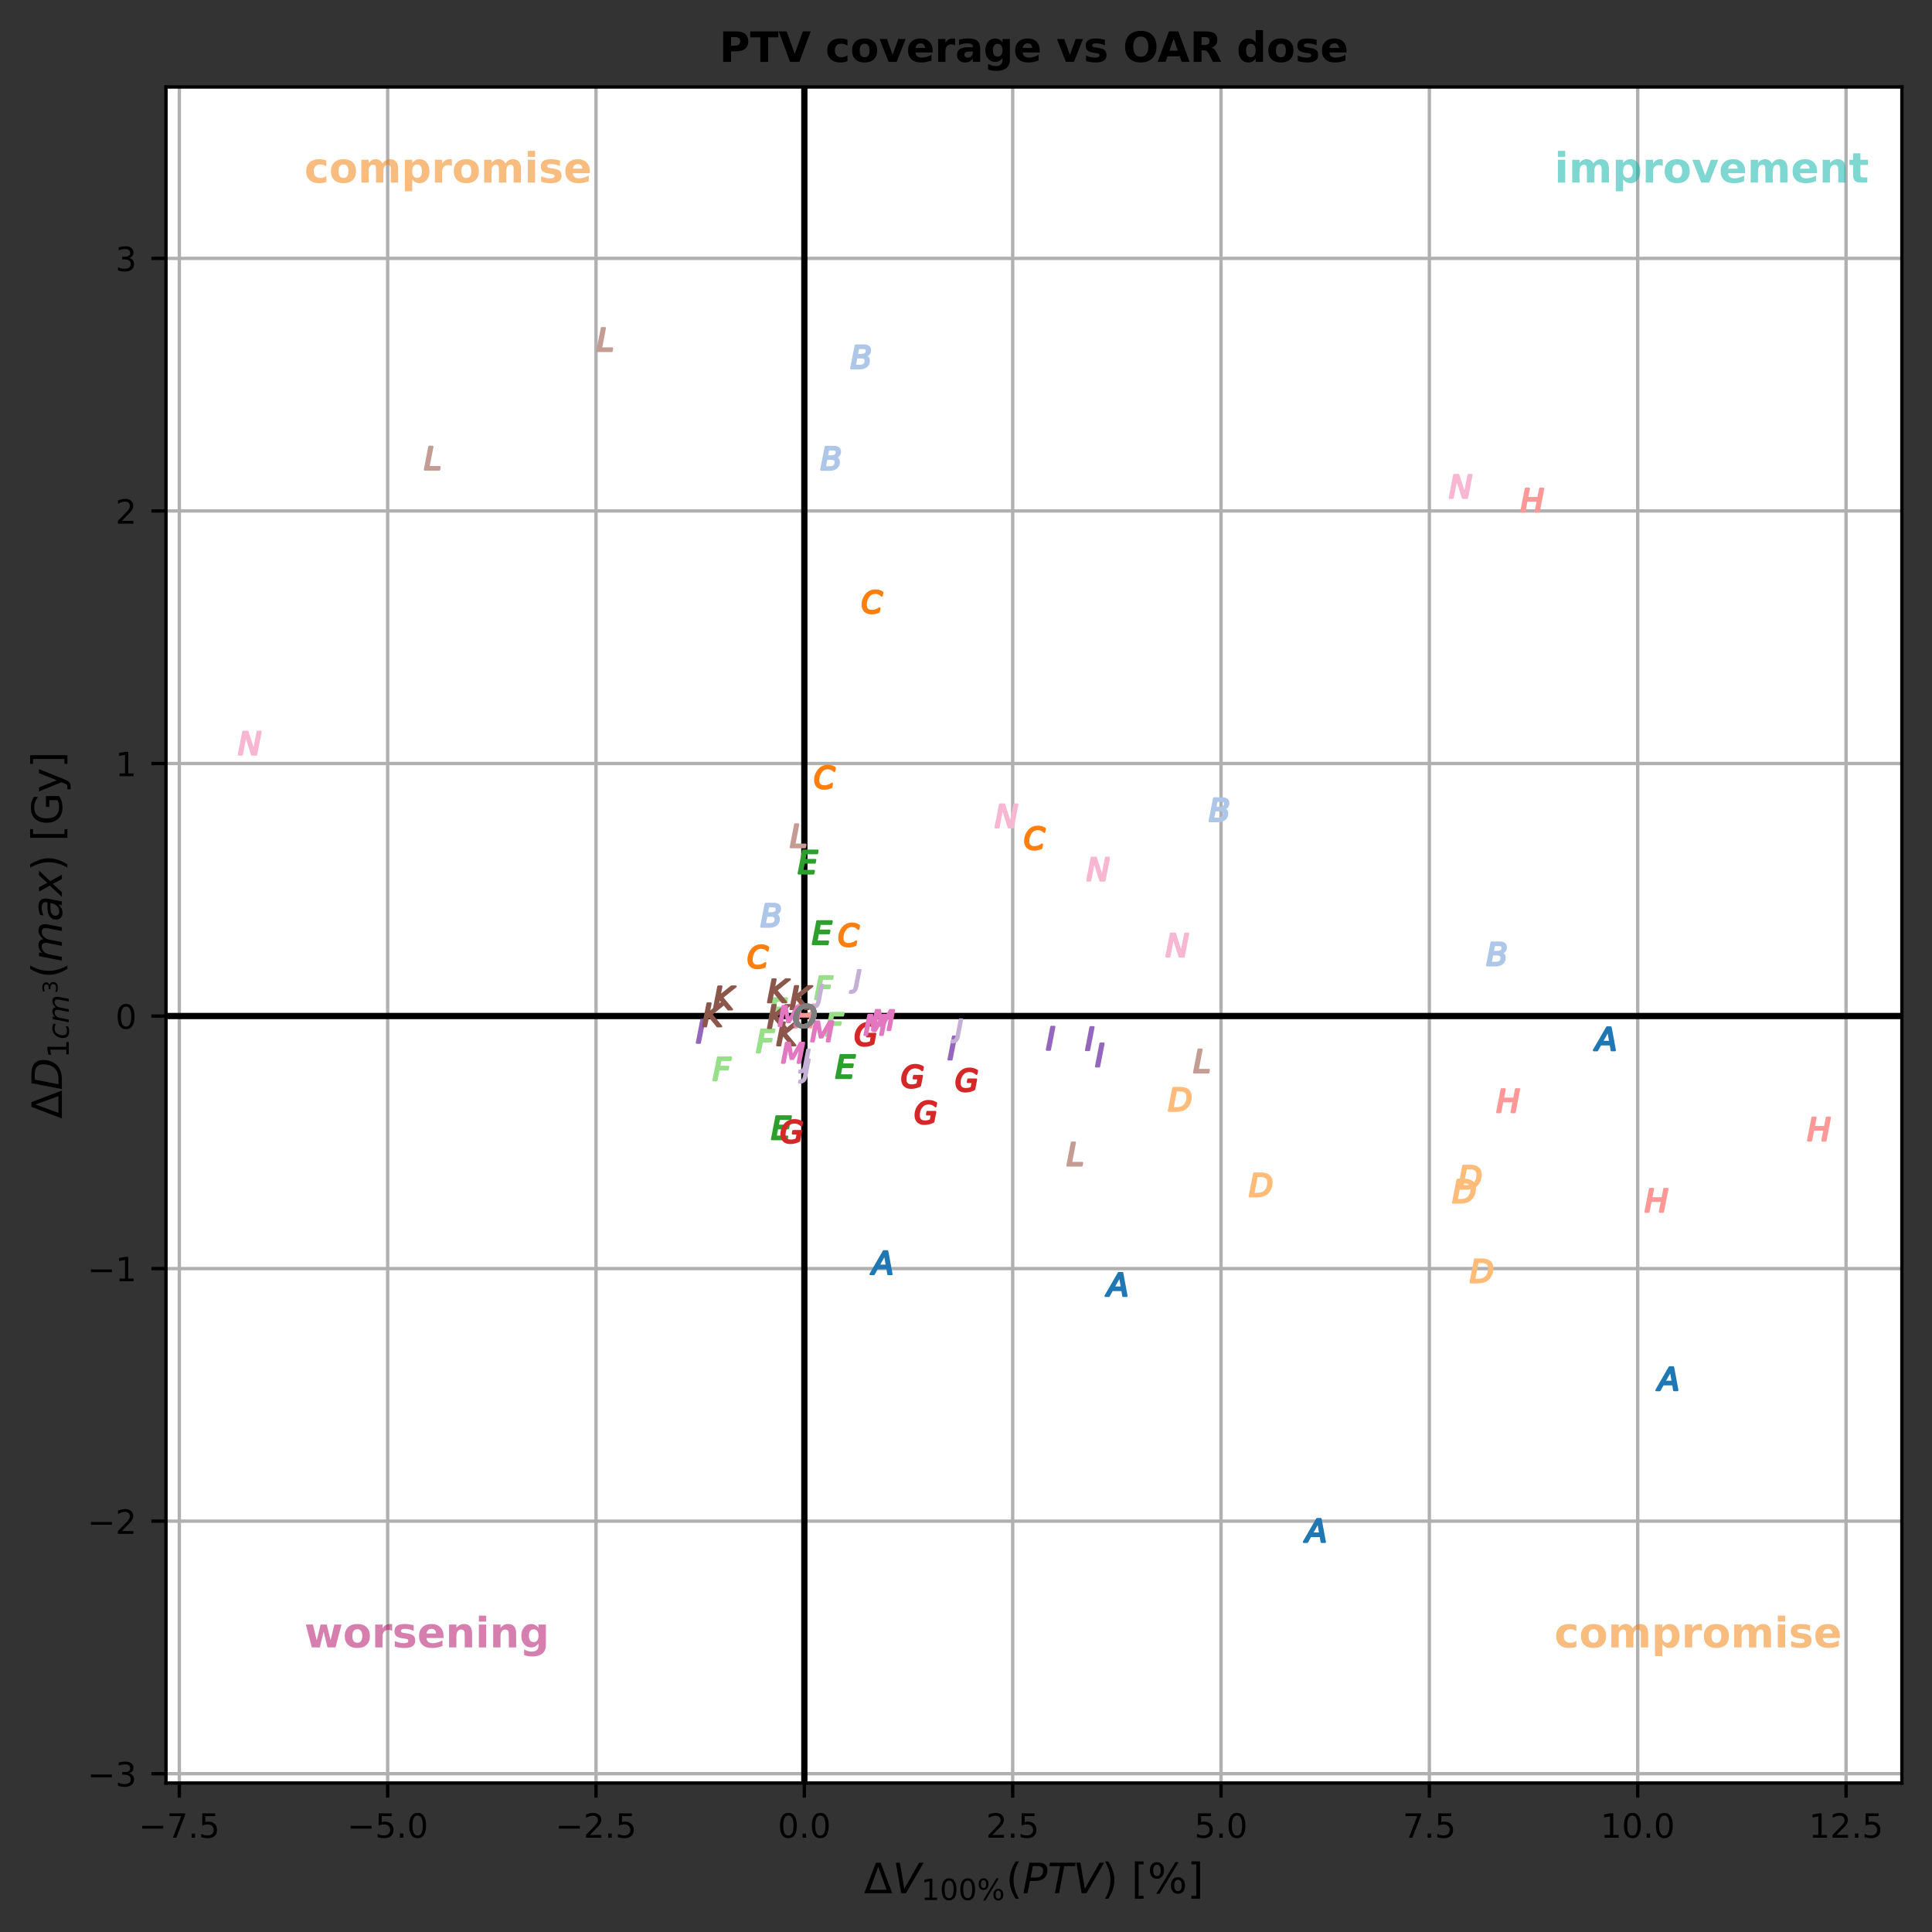 <?xml version="1.0" encoding="utf-8" standalone="no"?>
<!DOCTYPE svg PUBLIC "-//W3C//DTD SVG 1.1//EN"
  "http://www.w3.org/Graphics/SVG/1.1/DTD/svg11.dtd">
<!-- Created with matplotlib (https://matplotlib.org/) -->
<svg height="462pt" version="1.1" viewBox="0 0 462 462" width="462pt" xmlns="http://www.w3.org/2000/svg" xmlns:xlink="http://www.w3.org/1999/xlink">
 <rect x="0" y="0" width="462" height="462" fill="#333333" stroke="none"/>
 <defs>
  <style type="text/css">*{stroke-linecap:butt;stroke-linejoin:round;}</style>
 </defs>
 <g id="figure_1">
  <g id="patch_1">
   <path d="M 0 462 
L 462 462 
L 462 -0 
L 0 -0 
z
" style="fill:none;"/>
  </g>
  <g id="axes_1">
   <g id="patch_2">
    <path d="M 39.694 426.379 
L 454.8 426.379 
L 454.8 20.798 
L 39.694 20.798 
z
" style="fill:#ffffff;"/>
   </g>
   <g id="matplotlib.axis_1">
    <g id="xtick_1">
     <g id="line2d_1">
      <path clip-path="url(#p277df0cae7)" d="M 42.882 426.379 
L 42.882 20.798 
" style="fill:none;stroke:#b0b0b0;stroke-linecap:square;stroke-width:0.8;"/>
     </g>
     <g id="line2d_2">
      <defs>
       <path d="M 0 0 
L 0 3.5 
" id="m32f839c20d" style="stroke:#000000;stroke-width:0.8;"/>
      </defs>
      <g>
       <use style="stroke:#000000;stroke-width:0.8;" x="42.882" xlink:href="#m32f839c20d" y="426.379"/>
      </g>
     </g>
     <g id="text_1">
      <!-- −7.5 -->
      <g transform="translate(33.169 439.458)scale(0.08 -0.08)">
       <defs>
        <path d="M 10.594 35.5 
L 73.188 35.5 
L 73.188 27.203 
L 10.594 27.203 
z
" id="DejaVuSans-8722"/>
        <path d="M 8.203 72.906 
L 55.078 72.906 
L 55.078 68.703 
L 28.609 0 
L 18.312 0 
L 43.219 64.594 
L 8.203 64.594 
z
" id="DejaVuSans-55"/>
        <path d="M 10.688 12.406 
L 21 12.406 
L 21 0 
L 10.688 0 
z
" id="DejaVuSans-46"/>
        <path d="M 10.797 72.906 
L 49.516 72.906 
L 49.516 64.594 
L 19.828 64.594 
L 19.828 46.734 
Q 21.969 47.469 24.109 47.828 
Q 26.266 48.188 28.422 48.188 
Q 40.625 48.188 47.75 41.5 
Q 54.891 34.812 54.891 23.391 
Q 54.891 11.625 47.562 5.094 
Q 40.234 -1.422 26.906 -1.422 
Q 22.312 -1.422 17.547 -0.641 
Q 12.797 0.141 7.719 1.703 
L 7.719 11.625 
Q 12.109 9.234 16.797 8.062 
Q 21.484 6.891 26.703 6.891 
Q 35.156 6.891 40.078 11.328 
Q 45.016 15.766 45.016 23.391 
Q 45.016 31 40.078 35.438 
Q 35.156 39.891 26.703 39.891 
Q 22.75 39.891 18.812 39.016 
Q 14.891 38.141 10.797 36.281 
z
" id="DejaVuSans-53"/>
       </defs>
       <use xlink:href="#DejaVuSans-8722"/>
       <use x="83.789" xlink:href="#DejaVuSans-55"/>
       <use x="147.412" xlink:href="#DejaVuSans-46"/>
       <use x="179.199" xlink:href="#DejaVuSans-53"/>
      </g>
     </g>
    </g>
    <g id="xtick_2">
     <g id="line2d_3">
      <path clip-path="url(#p277df0cae7)" d="M 92.703 426.379 
L 92.703 20.798 
" style="fill:none;stroke:#b0b0b0;stroke-linecap:square;stroke-width:0.8;"/>
     </g>
     <g id="line2d_4">
      <g>
       <use style="stroke:#000000;stroke-width:0.8;" x="92.703" xlink:href="#m32f839c20d" y="426.379"/>
      </g>
     </g>
     <g id="text_2">
      <!-- −5.0 -->
      <g transform="translate(82.99 439.458)scale(0.08 -0.08)">
       <defs>
        <path d="M 31.781 66.406 
Q 24.172 66.406 20.328 58.906 
Q 16.5 51.422 16.5 36.375 
Q 16.5 21.391 20.328 13.891 
Q 24.172 6.391 31.781 6.391 
Q 39.453 6.391 43.281 13.891 
Q 47.125 21.391 47.125 36.375 
Q 47.125 51.422 43.281 58.906 
Q 39.453 66.406 31.781 66.406 
z
M 31.781 74.219 
Q 44.047 74.219 50.516 64.516 
Q 56.984 54.828 56.984 36.375 
Q 56.984 17.969 50.516 8.266 
Q 44.047 -1.422 31.781 -1.422 
Q 19.531 -1.422 13.062 8.266 
Q 6.594 17.969 6.594 36.375 
Q 6.594 54.828 13.062 64.516 
Q 19.531 74.219 31.781 74.219 
z
" id="DejaVuSans-48"/>
       </defs>
       <use xlink:href="#DejaVuSans-8722"/>
       <use x="83.789" xlink:href="#DejaVuSans-53"/>
       <use x="147.412" xlink:href="#DejaVuSans-46"/>
       <use x="179.199" xlink:href="#DejaVuSans-48"/>
      </g>
     </g>
    </g>
    <g id="xtick_3">
     <g id="line2d_5">
      <path clip-path="url(#p277df0cae7)" d="M 142.524 426.379 
L 142.524 20.798 
" style="fill:none;stroke:#b0b0b0;stroke-linecap:square;stroke-width:0.8;"/>
     </g>
     <g id="line2d_6">
      <g>
       <use style="stroke:#000000;stroke-width:0.8;" x="142.524" xlink:href="#m32f839c20d" y="426.379"/>
      </g>
     </g>
     <g id="text_3">
      <!-- −2.5 -->
      <g transform="translate(132.81 439.458)scale(0.08 -0.08)">
       <defs>
        <path d="M 19.188 8.297 
L 53.609 8.297 
L 53.609 0 
L 7.328 0 
L 7.328 8.297 
Q 12.938 14.109 22.625 23.891 
Q 32.328 33.688 34.812 36.531 
Q 39.547 41.844 41.422 45.531 
Q 43.312 49.219 43.312 52.781 
Q 43.312 58.594 39.234 62.25 
Q 35.156 65.922 28.609 65.922 
Q 23.969 65.922 18.812 64.312 
Q 13.672 62.703 7.812 59.422 
L 7.812 69.391 
Q 13.766 71.781 18.938 73 
Q 24.125 74.219 28.422 74.219 
Q 39.75 74.219 46.484 68.547 
Q 53.219 62.891 53.219 53.422 
Q 53.219 48.922 51.531 44.891 
Q 49.859 40.875 45.406 35.406 
Q 44.188 33.984 37.641 27.219 
Q 31.109 20.453 19.188 8.297 
z
" id="DejaVuSans-50"/>
       </defs>
       <use xlink:href="#DejaVuSans-8722"/>
       <use x="83.789" xlink:href="#DejaVuSans-50"/>
       <use x="147.412" xlink:href="#DejaVuSans-46"/>
       <use x="179.199" xlink:href="#DejaVuSans-53"/>
      </g>
     </g>
    </g>
    <g id="xtick_4">
     <g id="line2d_7">
      <path clip-path="url(#p277df0cae7)" d="M 192.344 426.379 
L 192.344 20.798 
" style="fill:none;stroke:#b0b0b0;stroke-linecap:square;stroke-width:0.8;"/>
     </g>
     <g id="line2d_8">
      <g>
       <use style="stroke:#000000;stroke-width:0.8;" x="192.344" xlink:href="#m32f839c20d" y="426.379"/>
      </g>
     </g>
     <g id="text_4">
      <!-- 0.0 -->
      <g transform="translate(185.983 439.458)scale(0.08 -0.08)">
       <use xlink:href="#DejaVuSans-48"/>
       <use x="63.623" xlink:href="#DejaVuSans-46"/>
       <use x="95.41" xlink:href="#DejaVuSans-48"/>
      </g>
     </g>
    </g>
    <g id="xtick_5">
     <g id="line2d_9">
      <path clip-path="url(#p277df0cae7)" d="M 242.165 426.379 
L 242.165 20.798 
" style="fill:none;stroke:#b0b0b0;stroke-linecap:square;stroke-width:0.8;"/>
     </g>
     <g id="line2d_10">
      <g>
       <use style="stroke:#000000;stroke-width:0.8;" x="242.165" xlink:href="#m32f839c20d" y="426.379"/>
      </g>
     </g>
     <g id="text_5">
      <!-- 2.5 -->
      <g transform="translate(235.804 439.458)scale(0.08 -0.08)">
       <use xlink:href="#DejaVuSans-50"/>
       <use x="63.623" xlink:href="#DejaVuSans-46"/>
       <use x="95.41" xlink:href="#DejaVuSans-53"/>
      </g>
     </g>
    </g>
    <g id="xtick_6">
     <g id="line2d_11">
      <path clip-path="url(#p277df0cae7)" d="M 291.986 426.379 
L 291.986 20.798 
" style="fill:none;stroke:#b0b0b0;stroke-linecap:square;stroke-width:0.8;"/>
     </g>
     <g id="line2d_12">
      <g>
       <use style="stroke:#000000;stroke-width:0.8;" x="291.986" xlink:href="#m32f839c20d" y="426.379"/>
      </g>
     </g>
     <g id="text_6">
      <!-- 5.0 -->
      <g transform="translate(285.624 439.458)scale(0.08 -0.08)">
       <use xlink:href="#DejaVuSans-53"/>
       <use x="63.623" xlink:href="#DejaVuSans-46"/>
       <use x="95.41" xlink:href="#DejaVuSans-48"/>
      </g>
     </g>
    </g>
    <g id="xtick_7">
     <g id="line2d_13">
      <path clip-path="url(#p277df0cae7)" d="M 341.806 426.379 
L 341.806 20.798 
" style="fill:none;stroke:#b0b0b0;stroke-linecap:square;stroke-width:0.8;"/>
     </g>
     <g id="line2d_14">
      <g>
       <use style="stroke:#000000;stroke-width:0.8;" x="341.806" xlink:href="#m32f839c20d" y="426.379"/>
      </g>
     </g>
     <g id="text_7">
      <!-- 7.5 -->
      <g transform="translate(335.445 439.458)scale(0.08 -0.08)">
       <use xlink:href="#DejaVuSans-55"/>
       <use x="63.623" xlink:href="#DejaVuSans-46"/>
       <use x="95.41" xlink:href="#DejaVuSans-53"/>
      </g>
     </g>
    </g>
    <g id="xtick_8">
     <g id="line2d_15">
      <path clip-path="url(#p277df0cae7)" d="M 391.627 426.379 
L 391.627 20.798 
" style="fill:none;stroke:#b0b0b0;stroke-linecap:square;stroke-width:0.8;"/>
     </g>
     <g id="line2d_16">
      <g>
       <use style="stroke:#000000;stroke-width:0.8;" x="391.627" xlink:href="#m32f839c20d" y="426.379"/>
      </g>
     </g>
     <g id="text_8">
      <!-- 10.0 -->
      <g transform="translate(382.721 439.458)scale(0.08 -0.08)">
       <defs>
        <path d="M 12.406 8.297 
L 28.516 8.297 
L 28.516 63.922 
L 10.984 60.406 
L 10.984 69.391 
L 28.422 72.906 
L 38.281 72.906 
L 38.281 8.297 
L 54.391 8.297 
L 54.391 0 
L 12.406 0 
z
" id="DejaVuSans-49"/>
       </defs>
       <use xlink:href="#DejaVuSans-49"/>
       <use x="63.623" xlink:href="#DejaVuSans-48"/>
       <use x="127.246" xlink:href="#DejaVuSans-46"/>
       <use x="159.033" xlink:href="#DejaVuSans-48"/>
      </g>
     </g>
    </g>
    <g id="xtick_9">
     <g id="line2d_17">
      <path clip-path="url(#p277df0cae7)" d="M 441.448 426.379 
L 441.448 20.798 
" style="fill:none;stroke:#b0b0b0;stroke-linecap:square;stroke-width:0.8;"/>
     </g>
     <g id="line2d_18">
      <g>
       <use style="stroke:#000000;stroke-width:0.8;" x="441.448" xlink:href="#m32f839c20d" y="426.379"/>
      </g>
     </g>
     <g id="text_9">
      <!-- 12.5 -->
      <g transform="translate(432.541 439.458)scale(0.08 -0.08)">
       <use xlink:href="#DejaVuSans-49"/>
       <use x="63.623" xlink:href="#DejaVuSans-50"/>
       <use x="127.246" xlink:href="#DejaVuSans-46"/>
       <use x="159.033" xlink:href="#DejaVuSans-53"/>
      </g>
     </g>
    </g>
    <g id="text_10">
     <!-- $\Delta V_{100\%}(PTV)$ [%] -->
     <g transform="translate(206.597 452.72)scale(0.1 -0.1)">
      <defs>
       <path d="M 34.188 63.188 
L 14.156 8.203 
L 54.25 8.203 
z
M 0.781 0 
L 28.609 72.906 
L 39.797 72.906 
L 67.578 0 
z
" id="DejaVuSans-916"/>
       <path d="M 20.609 0 
L 7.812 72.906 
L 17.484 72.906 
L 28.078 10.203 
L 63.484 72.906 
L 74.219 72.906 
L 32.078 0 
z
" id="DejaVuSans-Oblique-86"/>
       <path d="M 72.703 32.078 
Q 68.453 32.078 66.031 28.469 
Q 63.625 24.859 63.625 18.406 
Q 63.625 12.062 66.031 8.422 
Q 68.453 4.781 72.703 4.781 
Q 76.859 4.781 79.266 8.422 
Q 81.688 12.062 81.688 18.406 
Q 81.688 24.812 79.266 28.438 
Q 76.859 32.078 72.703 32.078 
z
M 72.703 38.281 
Q 80.422 38.281 84.953 32.906 
Q 89.5 27.547 89.5 18.406 
Q 89.5 9.281 84.938 3.922 
Q 80.375 -1.422 72.703 -1.422 
Q 64.891 -1.422 60.344 3.922 
Q 55.812 9.281 55.812 18.406 
Q 55.812 27.594 60.375 32.938 
Q 64.938 38.281 72.703 38.281 
z
M 22.312 68.016 
Q 18.109 68.016 15.688 64.375 
Q 13.281 60.75 13.281 54.391 
Q 13.281 47.953 15.672 44.328 
Q 18.062 40.719 22.312 40.719 
Q 26.562 40.719 28.969 44.328 
Q 31.391 47.953 31.391 54.391 
Q 31.391 60.688 28.953 64.344 
Q 26.516 68.016 22.312 68.016 
z
M 66.406 74.219 
L 74.219 74.219 
L 28.609 -1.422 
L 20.797 -1.422 
z
M 22.312 74.219 
Q 30.031 74.219 34.609 68.875 
Q 39.203 63.531 39.203 54.391 
Q 39.203 45.172 34.641 39.844 
Q 30.078 34.516 22.312 34.516 
Q 14.547 34.516 10.031 39.859 
Q 5.516 45.219 5.516 54.391 
Q 5.516 63.484 10.047 68.844 
Q 14.594 74.219 22.312 74.219 
z
" id="DejaVuSans-37"/>
       <path d="M 31 75.875 
Q 24.469 64.656 21.281 53.656 
Q 18.109 42.672 18.109 31.391 
Q 18.109 20.125 21.312 9.062 
Q 24.516 -2 31 -13.188 
L 23.188 -13.188 
Q 15.875 -1.703 12.234 9.375 
Q 8.594 20.453 8.594 31.391 
Q 8.594 42.281 12.203 53.312 
Q 15.828 64.359 23.188 75.875 
z
" id="DejaVuSans-40"/>
       <path d="M 16.891 72.906 
L 39.703 72.906 
Q 49.656 72.906 54.875 68.266 
Q 60.109 63.625 60.109 54.688 
Q 60.109 42.672 52.391 35.984 
Q 44.672 29.297 30.719 29.297 
L 18.312 29.297 
L 12.594 0 
L 2.688 0 
z
M 25.203 64.797 
L 19.922 37.406 
L 32.328 37.406 
Q 40.719 37.406 45.203 41.703 
Q 49.703 46 49.703 54 
Q 49.703 59.125 46.656 61.953 
Q 43.609 64.797 38.094 64.797 
z
" id="DejaVuSans-Oblique-80"/>
       <path d="M 5.906 72.906 
L 67.578 72.906 
L 66.016 64.594 
L 39.984 64.594 
L 27.484 0 
L 17.578 0 
L 30.078 64.594 
L 4.297 64.594 
z
" id="DejaVuSans-Oblique-84"/>
       <path d="M 8.016 75.875 
L 15.828 75.875 
Q 23.141 64.359 26.781 53.312 
Q 30.422 42.281 30.422 31.391 
Q 30.422 20.453 26.781 9.375 
Q 23.141 -1.703 15.828 -13.188 
L 8.016 -13.188 
Q 14.5 -2 17.703 9.062 
Q 20.906 20.125 20.906 31.391 
Q 20.906 42.672 17.703 53.656 
Q 14.5 64.656 8.016 75.875 
z
" id="DejaVuSans-41"/>
       <path id="DejaVuSans-32"/>
       <path d="M 8.594 75.984 
L 29.297 75.984 
L 29.297 69 
L 17.578 69 
L 17.578 -6.203 
L 29.297 -6.203 
L 29.297 -13.188 
L 8.594 -13.188 
z
" id="DejaVuSans-91"/>
       <path d="M 30.422 75.984 
L 30.422 -13.188 
L 9.719 -13.188 
L 9.719 -6.203 
L 21.391 -6.203 
L 21.391 69 
L 9.719 69 
L 9.719 75.984 
z
" id="DejaVuSans-93"/>
      </defs>
      <use transform="translate(0 0.016)" xlink:href="#DejaVuSans-916"/>
      <use transform="translate(68.408 0.016)" xlink:href="#DejaVuSans-Oblique-86"/>
      <use transform="translate(136.816 -16.391)scale(0.7)" xlink:href="#DejaVuSans-49"/>
      <use transform="translate(181.353 -16.391)scale(0.7)" xlink:href="#DejaVuSans-48"/>
      <use transform="translate(225.889 -16.391)scale(0.7)" xlink:href="#DejaVuSans-48"/>
      <use transform="translate(270.425 -16.391)scale(0.7)" xlink:href="#DejaVuSans-37"/>
      <use transform="translate(339.673 0.016)" xlink:href="#DejaVuSans-40"/>
      <use transform="translate(378.687 0.016)" xlink:href="#DejaVuSans-Oblique-80"/>
      <use transform="translate(438.989 0.016)" xlink:href="#DejaVuSans-Oblique-84"/>
      <use transform="translate(500.073 0.016)" xlink:href="#DejaVuSans-Oblique-86"/>
      <use transform="translate(568.481 0.016)" xlink:href="#DejaVuSans-41"/>
      <use transform="translate(607.495 0.016)" xlink:href="#DejaVuSans-32"/>
      <use transform="translate(639.282 0.016)" xlink:href="#DejaVuSans-91"/>
      <use transform="translate(678.296 0.016)" xlink:href="#DejaVuSans-37"/>
      <use transform="translate(773.315 0.016)" xlink:href="#DejaVuSans-93"/>
     </g>
    </g>
   </g>
   <g id="matplotlib.axis_2">
    <g id="ytick_1">
     <g id="line2d_19">
      <path clip-path="url(#p277df0cae7)" d="M 39.694 424.144 
L 454.8 424.144 
" style="fill:none;stroke:#b0b0b0;stroke-linecap:square;stroke-width:0.8;"/>
     </g>
     <g id="line2d_20">
      <defs>
       <path d="M 0 0 
L -3.5 0 
" id="m1854f9fdbb" style="stroke:#000000;stroke-width:0.8;"/>
      </defs>
      <g>
       <use style="stroke:#000000;stroke-width:0.8;" x="39.694" xlink:href="#m1854f9fdbb" y="424.144"/>
      </g>
     </g>
     <g id="text_11">
      <!-- −3 -->
      <g transform="translate(20.9 427.184)scale(0.08 -0.08)">
       <defs>
        <path d="M 40.578 39.312 
Q 47.656 37.797 51.625 33 
Q 55.609 28.219 55.609 21.188 
Q 55.609 10.406 48.188 4.484 
Q 40.766 -1.422 27.094 -1.422 
Q 22.516 -1.422 17.656 -0.516 
Q 12.797 0.391 7.625 2.203 
L 7.625 11.719 
Q 11.719 9.328 16.594 8.109 
Q 21.484 6.891 26.812 6.891 
Q 36.078 6.891 40.938 10.547 
Q 45.797 14.203 45.797 21.188 
Q 45.797 27.641 41.281 31.266 
Q 36.766 34.906 28.719 34.906 
L 20.219 34.906 
L 20.219 43.016 
L 29.109 43.016 
Q 36.375 43.016 40.234 45.922 
Q 44.094 48.828 44.094 54.297 
Q 44.094 59.906 40.109 62.906 
Q 36.141 65.922 28.719 65.922 
Q 24.656 65.922 20.016 65.031 
Q 15.375 64.156 9.812 62.312 
L 9.812 71.094 
Q 15.438 72.656 20.344 73.438 
Q 25.25 74.219 29.594 74.219 
Q 40.828 74.219 47.359 69.109 
Q 53.906 64.016 53.906 55.328 
Q 53.906 49.266 50.438 45.094 
Q 46.969 40.922 40.578 39.312 
z
" id="DejaVuSans-51"/>
       </defs>
       <use xlink:href="#DejaVuSans-8722"/>
       <use x="83.789" xlink:href="#DejaVuSans-51"/>
      </g>
     </g>
    </g>
    <g id="ytick_2">
     <g id="line2d_21">
      <path clip-path="url(#p277df0cae7)" d="M 39.694 363.751 
L 454.8 363.751 
" style="fill:none;stroke:#b0b0b0;stroke-linecap:square;stroke-width:0.8;"/>
     </g>
     <g id="line2d_22">
      <g>
       <use style="stroke:#000000;stroke-width:0.8;" x="39.694" xlink:href="#m1854f9fdbb" y="363.751"/>
      </g>
     </g>
     <g id="text_12">
      <!-- −2 -->
      <g transform="translate(20.9 366.79)scale(0.08 -0.08)">
       <use xlink:href="#DejaVuSans-8722"/>
       <use x="83.789" xlink:href="#DejaVuSans-50"/>
      </g>
     </g>
    </g>
    <g id="ytick_3">
     <g id="line2d_23">
      <path clip-path="url(#p277df0cae7)" d="M 39.694 303.358 
L 454.8 303.358 
" style="fill:none;stroke:#b0b0b0;stroke-linecap:square;stroke-width:0.8;"/>
     </g>
     <g id="line2d_24">
      <g>
       <use style="stroke:#000000;stroke-width:0.8;" x="39.694" xlink:href="#m1854f9fdbb" y="303.358"/>
      </g>
     </g>
     <g id="text_13">
      <!-- −1 -->
      <g transform="translate(20.9 306.397)scale(0.08 -0.08)">
       <use xlink:href="#DejaVuSans-8722"/>
       <use x="83.789" xlink:href="#DejaVuSans-49"/>
      </g>
     </g>
    </g>
    <g id="ytick_4">
     <g id="line2d_25">
      <path clip-path="url(#p277df0cae7)" d="M 39.694 242.965 
L 454.8 242.965 
" style="fill:none;stroke:#b0b0b0;stroke-linecap:square;stroke-width:0.8;"/>
     </g>
     <g id="line2d_26">
      <g>
       <use style="stroke:#000000;stroke-width:0.8;" x="39.694" xlink:href="#m1854f9fdbb" y="242.965"/>
      </g>
     </g>
     <g id="text_14">
      <!-- 0 -->
      <g transform="translate(27.604 246.004)scale(0.08 -0.08)">
       <use xlink:href="#DejaVuSans-48"/>
      </g>
     </g>
    </g>
    <g id="ytick_5">
     <g id="line2d_27">
      <path clip-path="url(#p277df0cae7)" d="M 39.694 182.572 
L 454.8 182.572 
" style="fill:none;stroke:#b0b0b0;stroke-linecap:square;stroke-width:0.8;"/>
     </g>
     <g id="line2d_28">
      <g>
       <use style="stroke:#000000;stroke-width:0.8;" x="39.694" xlink:href="#m1854f9fdbb" y="182.572"/>
      </g>
     </g>
     <g id="text_15">
      <!-- 1 -->
      <g transform="translate(27.604 185.611)scale(0.08 -0.08)">
       <use xlink:href="#DejaVuSans-49"/>
      </g>
     </g>
    </g>
    <g id="ytick_6">
     <g id="line2d_29">
      <path clip-path="url(#p277df0cae7)" d="M 39.694 122.179 
L 454.8 122.179 
" style="fill:none;stroke:#b0b0b0;stroke-linecap:square;stroke-width:0.8;"/>
     </g>
     <g id="line2d_30">
      <g>
       <use style="stroke:#000000;stroke-width:0.8;" x="39.694" xlink:href="#m1854f9fdbb" y="122.179"/>
      </g>
     </g>
     <g id="text_16">
      <!-- 2 -->
      <g transform="translate(27.604 125.218)scale(0.08 -0.08)">
       <use xlink:href="#DejaVuSans-50"/>
      </g>
     </g>
    </g>
    <g id="ytick_7">
     <g id="line2d_31">
      <path clip-path="url(#p277df0cae7)" d="M 39.694 61.786 
L 454.8 61.786 
" style="fill:none;stroke:#b0b0b0;stroke-linecap:square;stroke-width:0.8;"/>
     </g>
     <g id="line2d_32">
      <g>
       <use style="stroke:#000000;stroke-width:0.8;" x="39.694" xlink:href="#m1854f9fdbb" y="61.786"/>
      </g>
     </g>
     <g id="text_17">
      <!-- 3 -->
      <g transform="translate(27.604 64.825)scale(0.08 -0.08)">
       <use xlink:href="#DejaVuSans-51"/>
      </g>
     </g>
    </g>
    <g id="text_18">
     <!-- $\Delta D_{1cm^3}(max)$ [Gy] -->
     <g transform="translate(14.8 267.539)rotate(-90)scale(0.1 -0.1)">
      <defs>
       <path d="M 16.891 72.906 
L 38.094 72.906 
Q 54.984 72.906 63.594 65.75 
Q 72.219 58.594 72.219 44.484 
Q 72.219 35.156 68.938 26.531 
Q 65.672 17.922 59.906 12.016 
Q 54.109 5.953 45.172 2.969 
Q 36.234 0 24.031 0 
L 2.688 0 
z
M 25.203 64.797 
L 14.203 8.109 
L 27.094 8.109 
Q 43.656 8.109 52.734 17.625 
Q 61.812 27.156 61.812 44.484 
Q 61.812 54.984 55.953 59.891 
Q 50.094 64.797 37.594 64.797 
z
" id="DejaVuSans-Oblique-68"/>
       <path d="M 53.609 52.594 
L 51.812 43.703 
Q 48.578 46.047 44.938 47.219 
Q 41.312 48.391 37.406 48.391 
Q 33.109 48.391 29.219 46.875 
Q 25.344 45.359 22.703 42.578 
Q 18.5 38.328 16.203 32.609 
Q 13.922 26.906 13.922 20.797 
Q 13.922 13.422 17.609 9.812 
Q 21.297 6.203 28.812 6.203 
Q 32.516 6.203 36.688 7.328 
Q 40.875 8.453 45.406 10.688 
L 43.703 1.812 
Q 39.797 0.203 35.672 -0.609 
Q 31.547 -1.422 27.203 -1.422 
Q 16.312 -1.422 10.453 4.016 
Q 4.594 9.469 4.594 19.578 
Q 4.594 28.078 7.641 35.234 
Q 10.688 42.391 16.703 48.094 
Q 20.797 52 26.312 54 
Q 31.844 56 38.375 56 
Q 42.188 56 45.938 55.141 
Q 49.703 54.297 53.609 52.594 
z
" id="DejaVuSans-Oblique-99"/>
       <path d="M 89.797 33.016 
L 83.406 0 
L 74.422 0 
L 80.719 32.719 
Q 81.109 34.812 81.297 36.328 
Q 81.5 37.844 81.5 38.922 
Q 81.5 43.312 79.047 45.75 
Q 76.609 48.188 72.219 48.188 
Q 65.672 48.188 60.547 43.281 
Q 55.422 38.375 53.906 30.516 
L 47.906 0 
L 38.922 0 
L 45.312 32.719 
Q 45.703 34.516 45.891 36.047 
Q 46.094 37.594 46.094 38.812 
Q 46.094 43.266 43.656 45.719 
Q 41.219 48.188 36.922 48.188 
Q 30.281 48.188 25.141 43.281 
Q 20.016 38.375 18.5 30.516 
L 12.5 0 
L 3.516 0 
L 14.203 54.688 
L 23.188 54.688 
L 21.484 46.188 
Q 25.141 50.984 30.047 53.484 
Q 34.969 56 40.578 56 
Q 46.531 56 50.359 52.875 
Q 54.203 49.75 54.984 44.188 
Q 59.078 49.953 64.469 52.969 
Q 69.875 56 75.875 56 
Q 82.906 56 86.734 51.953 
Q 90.578 47.906 90.578 40.484 
Q 90.578 38.875 90.375 36.938 
Q 90.188 35.016 89.797 33.016 
z
" id="DejaVuSans-Oblique-109"/>
       <path d="M 53.719 31.203 
L 47.609 0 
L 38.625 0 
L 40.281 8.297 
Q 36.328 3.422 31.266 1 
Q 26.219 -1.422 20.016 -1.422 
Q 13.031 -1.422 8.562 2.844 
Q 4.109 7.125 4.109 13.812 
Q 4.109 23.391 11.75 28.953 
Q 19.391 34.516 32.812 34.516 
L 45.312 34.516 
L 45.797 36.922 
Q 45.906 37.312 45.953 37.766 
Q 46 38.234 46 39.203 
Q 46 43.562 42.453 45.969 
Q 38.922 48.391 32.516 48.391 
Q 28.125 48.391 23.5 47.266 
Q 18.891 46.141 14.016 43.891 
L 15.578 52.203 
Q 20.656 54.109 25.516 55.047 
Q 30.375 56 34.906 56 
Q 44.578 56 49.625 51.797 
Q 54.688 47.609 54.688 39.594 
Q 54.688 37.984 54.438 35.812 
Q 54.203 33.641 53.719 31.203 
z
M 44 27.484 
L 35.016 27.484 
Q 23.969 27.484 18.672 24.531 
Q 13.375 21.578 13.375 15.375 
Q 13.375 11.078 16.078 8.641 
Q 18.797 6.203 23.578 6.203 
Q 30.906 6.203 36.375 11.453 
Q 41.844 16.703 43.609 25.484 
z
" id="DejaVuSans-Oblique-97"/>
       <path d="M 60.016 54.688 
L 34.906 27.875 
L 50.297 0 
L 39.984 0 
L 28.422 21.688 
L 8.297 0 
L -2.594 0 
L 24.312 28.812 
L 10.016 54.688 
L 20.312 54.688 
L 30.812 34.906 
L 49.125 54.688 
z
" id="DejaVuSans-Oblique-120"/>
       <path d="M 59.516 10.406 
L 59.516 29.984 
L 43.406 29.984 
L 43.406 38.094 
L 69.281 38.094 
L 69.281 6.781 
Q 63.578 2.734 56.688 0.656 
Q 49.812 -1.422 42 -1.422 
Q 24.906 -1.422 15.25 8.562 
Q 5.609 18.562 5.609 36.375 
Q 5.609 54.25 15.25 64.234 
Q 24.906 74.219 42 74.219 
Q 49.125 74.219 55.547 72.453 
Q 61.969 70.703 67.391 67.281 
L 67.391 56.781 
Q 61.922 61.422 55.766 63.766 
Q 49.609 66.109 42.828 66.109 
Q 29.438 66.109 22.719 58.641 
Q 16.016 51.172 16.016 36.375 
Q 16.016 21.625 22.719 14.156 
Q 29.438 6.688 42.828 6.688 
Q 48.047 6.688 52.141 7.594 
Q 56.25 8.5 59.516 10.406 
z
" id="DejaVuSans-71"/>
       <path d="M 32.172 -5.078 
Q 28.375 -14.844 24.75 -17.812 
Q 21.141 -20.797 15.094 -20.797 
L 7.906 -20.797 
L 7.906 -13.281 
L 13.188 -13.281 
Q 16.891 -13.281 18.938 -11.516 
Q 21 -9.766 23.484 -3.219 
L 25.094 0.875 
L 2.984 54.688 
L 12.5 54.688 
L 29.594 11.922 
L 46.688 54.688 
L 56.203 54.688 
z
" id="DejaVuSans-121"/>
      </defs>
      <use transform="translate(0 0.016)" xlink:href="#DejaVuSans-916"/>
      <use transform="translate(68.408 0.016)" xlink:href="#DejaVuSans-Oblique-68"/>
      <use transform="translate(145.41 -16.391)scale(0.7)" xlink:href="#DejaVuSans-49"/>
      <use transform="translate(189.946 -16.391)scale(0.7)" xlink:href="#DejaVuSans-Oblique-99"/>
      <use transform="translate(228.433 -16.391)scale(0.7)" xlink:href="#DejaVuSans-Oblique-109"/>
      <use transform="translate(299.876 10.406)scale(0.49)" xlink:href="#DejaVuSans-51"/>
      <use transform="translate(335.7 0.016)" xlink:href="#DejaVuSans-40"/>
      <use transform="translate(374.713 0.016)" xlink:href="#DejaVuSans-Oblique-109"/>
      <use transform="translate(472.126 0.016)" xlink:href="#DejaVuSans-Oblique-97"/>
      <use transform="translate(533.405 0.016)" xlink:href="#DejaVuSans-Oblique-120"/>
      <use transform="translate(592.585 0.016)" xlink:href="#DejaVuSans-41"/>
      <use transform="translate(631.598 0.016)" xlink:href="#DejaVuSans-32"/>
      <use transform="translate(663.385 0.016)" xlink:href="#DejaVuSans-91"/>
      <use transform="translate(702.399 0.016)" xlink:href="#DejaVuSans-71"/>
      <use transform="translate(779.889 0.016)" xlink:href="#DejaVuSans-121"/>
      <use transform="translate(839.069 0.016)" xlink:href="#DejaVuSans-93"/>
     </g>
    </g>
   </g>
   <g id="line2d_33">
    <path clip-path="url(#p277df0cae7)" d="M 192.344 426.379 
L 192.344 20.798 
" style="fill:none;stroke:#000000;stroke-linecap:square;stroke-width:1.5;"/>
   </g>
   <g id="line2d_34">
    <path clip-path="url(#p277df0cae7)" d="M 39.694 242.965 
L 454.8 242.965 
" style="fill:none;stroke:#000000;stroke-linecap:square;stroke-width:1.5;"/>
   </g>
   <g id="patch_3">
    <path d="M 39.694 426.379 
L 39.694 20.798 
" style="fill:none;stroke:#000000;stroke-linecap:square;stroke-linejoin:miter;stroke-width:0.8;"/>
   </g>
   <g id="patch_4">
    <path d="M 454.8 426.379 
L 454.8 20.798 
" style="fill:none;stroke:#000000;stroke-linecap:square;stroke-linejoin:miter;stroke-width:0.8;"/>
   </g>
   <g id="patch_5">
    <path d="M 39.694 426.379 
L 454.8 426.379 
" style="fill:none;stroke:#000000;stroke-linecap:square;stroke-linejoin:miter;stroke-width:0.8;"/>
   </g>
   <g id="patch_6">
    <path d="M 39.694 20.798 
L 454.8 20.798 
" style="fill:none;stroke:#000000;stroke-linecap:square;stroke-linejoin:miter;stroke-width:0.8;"/>
   </g>
   <g id="PathCollection_1">
    <defs>
     <path d="M 0.654 -2.739 
L 1.495 -2.739 
L 2.511 2.739 
L 1.737 2.739 
L 1.509 1.334 
L -0.956 1.334 
L -1.73 2.739 
L -2.511 2.739 
z
M 0.922 -2.008 
L -0.615 0.717 
L 1.396 0.717 
z
" id="m73d41e5338" style="stroke:#1f77b4;stroke-width:0.5;"/>
    </defs>
    <g clip-path="url(#p277df0cae7)">
     <use style="fill:#1f77b4;stroke:#1f77b4;stroke-width:0.5;" x="398.602" xlink:href="#m73d41e5338" y="329.704"/>
    </g>
   </g>
   <g id="PathCollection_2">
    <g clip-path="url(#p277df0cae7)">
     <use style="fill:#1f77b4;stroke:#1f77b4;stroke-width:0.5;" x="383.656" xlink:href="#m73d41e5338" y="248.417"/>
    </g>
   </g>
   <g id="PathCollection_3">
    <g clip-path="url(#p277df0cae7)">
     <use style="fill:#1f77b4;stroke:#1f77b4;stroke-width:0.5;" x="210.678" xlink:href="#m73d41e5338" y="301.945"/>
    </g>
   </g>
   <g id="PathCollection_4">
    <g clip-path="url(#p277df0cae7)">
     <use style="fill:#1f77b4;stroke:#1f77b4;stroke-width:0.5;" x="314.305" xlink:href="#m73d41e5338" y="365.986"/>
    </g>
   </g>
   <g id="PathCollection_5">
    <g clip-path="url(#p277df0cae7)">
     <use style="fill:#1f77b4;stroke:#1f77b4;stroke-width:0.5;" x="266.876" xlink:href="#m73d41e5338" y="307.159"/>
    </g>
   </g>
   <g id="PathCollection_6">
    <defs>
     <path d="M -1.079 -2.739 
L 0.815 -2.739 
Q 1.585 -2.739 1.966 -2.452 
Q 2.348 -2.166 2.348 -1.591 
Q 2.348 -1.062 2.019 -0.678 
Q 1.692 -0.295 1.16 -0.215 
Q 1.614 -0.112 1.842 0.178 
Q 2.07 0.468 2.07 0.952 
Q 2.07 1.777 1.458 2.259 
Q 0.848 2.739 -0.212 2.739 
L -2.146 2.739 
z
M -0.899 0.123 
L -1.288 2.129 
L -0.095 2.129 
Q 0.576 2.129 0.939 1.822 
Q 1.302 1.513 1.302 0.952 
Q 1.302 0.519 1.061 0.322 
Q 0.822 0.123 0.29 0.123 
z
M -0.463 -2.129 
L -0.785 -0.479 
L 0.319 -0.479 
Q 0.91 -0.479 1.242 -0.735 
Q 1.574 -0.992 1.574 -1.447 
Q 1.574 -1.803 1.35 -1.966 
Q 1.126 -2.129 0.635 -2.129 
z
" id="m171f6844d6" style="stroke:#aec7e8;stroke-width:0.5;"/>
    </defs>
    <g clip-path="url(#p277df0cae7)">
     <use style="fill:#aec7e8;stroke:#aec7e8;stroke-width:0.5;" x="205.696" xlink:href="#m171f6844d6" y="85.349"/>
    </g>
   </g>
   <g id="PathCollection_7">
    <g clip-path="url(#p277df0cae7)">
     <use style="fill:#aec7e8;stroke:#aec7e8;stroke-width:0.5;" x="184.174" xlink:href="#m171f6844d6" y="218.864"/>
    </g>
   </g>
   <g id="PathCollection_8">
    <g clip-path="url(#p277df0cae7)">
     <use style="fill:#aec7e8;stroke:#aec7e8;stroke-width:0.5;" x="198.522" xlink:href="#m171f6844d6" y="109.599"/>
    </g>
   </g>
   <g id="PathCollection_9">
    <g clip-path="url(#p277df0cae7)">
     <use style="fill:#aec7e8;stroke:#aec7e8;stroke-width:0.5;" x="291.388" xlink:href="#m171f6844d6" y="193.637"/>
    </g>
   </g>
   <g id="PathCollection_10">
    <g clip-path="url(#p277df0cae7)">
     <use style="fill:#aec7e8;stroke:#aec7e8;stroke-width:0.5;" x="357.749" xlink:href="#m171f6844d6" y="228.119"/>
    </g>
   </g>
   <g id="PathCollection_11">
    <defs>
     <path d="M 2.516 -2.236 
L 2.371 -1.484 
Q 2.031 -1.827 1.651 -1.993 
Q 1.271 -2.159 0.829 -2.159 
Q 0.225 -2.159 -0.234 -1.869 
Q -0.691 -1.579 -1.023 -0.985 
Q -1.236 -0.604 -1.348 -0.177 
Q -1.459 0.249 -1.459 0.681 
Q -1.459 1.401 -1.086 1.78 
Q -0.712 2.158 -0.002 2.158 
Q 0.489 2.158 0.942 2.001 
Q 1.394 1.844 1.822 1.529 
L 1.657 2.374 
Q 1.236 2.554 0.806 2.646 
Q 0.376 2.739 -0.055 2.739 
Q -1.07 2.739 -1.641 2.188 
Q -2.211 1.635 -2.211 0.652 
Q -2.211 0.023 -1.994 -0.584 
Q -1.777 -1.193 -1.37 -1.695 
Q -0.939 -2.229 -0.385 -2.484 
Q 0.168 -2.739 0.903 -2.739 
Q 1.356 -2.739 1.761 -2.613 
Q 2.166 -2.487 2.516 -2.236 
z
" id="mc9e60ca382" style="stroke:#ff7f0e;stroke-width:0.5;"/>
    </defs>
    <g clip-path="url(#p277df0cae7)">
     <use style="fill:#ff7f0e;stroke:#ff7f0e;stroke-width:0.5;" x="208.486" xlink:href="#mc9e60ca382" y="143.928"/>
    </g>
   </g>
   <g id="PathCollection_12">
    <g clip-path="url(#p277df0cae7)">
     <use style="fill:#ff7f0e;stroke:#ff7f0e;stroke-width:0.5;" x="202.906" xlink:href="#mc9e60ca382" y="223.598"/>
    </g>
   </g>
   <g id="PathCollection_13">
    <g clip-path="url(#p277df0cae7)">
     <use style="fill:#ff7f0e;stroke:#ff7f0e;stroke-width:0.5;" x="197.127" xlink:href="#mc9e60ca382" y="185.873"/>
    </g>
   </g>
   <g id="PathCollection_14">
    <g clip-path="url(#p277df0cae7)">
     <use style="fill:#ff7f0e;stroke:#ff7f0e;stroke-width:0.5;" x="247.346" xlink:href="#mc9e60ca382" y="200.423"/>
    </g>
   </g>
   <g id="PathCollection_15">
    <g clip-path="url(#p277df0cae7)">
     <use style="fill:#ff7f0e;stroke:#ff7f0e;stroke-width:0.5;" x="181.184" xlink:href="#mc9e60ca382" y="228.791"/>
    </g>
   </g>
   <g id="PathCollection_16">
    <defs>
     <path d="M -1.444 -2.739 
L 0.149 -2.739 
Q 1.418 -2.739 2.065 -2.201 
Q 2.713 -1.663 2.713 -0.603 
Q 2.713 0.097 2.466 0.745 
Q 2.221 1.392 1.788 1.836 
Q 1.352 2.291 0.681 2.516 
Q 0.009 2.739 -0.907 2.739 
L -2.511 2.739 
z
M -0.819 -2.129 
L -1.646 2.129 
L -0.677 2.129 
Q 0.567 2.129 1.249 1.415 
Q 1.931 0.698 1.931 -0.603 
Q 1.931 -1.392 1.491 -1.761 
Q 1.051 -2.129 0.112 -2.129 
z
" id="m6b3db1b3f1" style="stroke:#ffbb78;stroke-width:0.5;"/>
    </defs>
    <g clip-path="url(#p277df0cae7)">
     <use style="fill:#ffbb78;stroke:#ffbb78;stroke-width:0.5;" x="301.352" xlink:href="#m6b3db1b3f1" y="283.354"/>
    </g>
   </g>
   <g id="PathCollection_17">
    <g clip-path="url(#p277df0cae7)">
     <use style="fill:#ffbb78;stroke:#ffbb78;stroke-width:0.5;" x="354.162" xlink:href="#m6b3db1b3f1" y="303.912"/>
    </g>
   </g>
   <g id="PathCollection_18">
    <g clip-path="url(#p277df0cae7)">
     <use style="fill:#ffbb78;stroke:#ffbb78;stroke-width:0.5;" x="282.021" xlink:href="#m6b3db1b3f1" y="262.895"/>
    </g>
   </g>
   <g id="PathCollection_19">
    <g clip-path="url(#p277df0cae7)">
     <use style="fill:#ffbb78;stroke:#ffbb78;stroke-width:0.5;" x="351.372" xlink:href="#m6b3db1b3f1" y="281.502"/>
    </g>
   </g>
   <g id="PathCollection_20">
    <g clip-path="url(#p277df0cae7)">
     <use style="fill:#ffbb78;stroke:#ffbb78;stroke-width:0.5;" x="349.977" xlink:href="#m6b3db1b3f1" y="284.849"/>
    </g>
   </g>
   <g id="PathCollection_21">
    <defs>
     <path d="M -1.097 -2.739 
L 2.366 -2.739 
L 2.245 -2.114 
L -0.481 -2.114 
L -0.795 -0.493 
L 1.82 -0.493 
L 1.699 0.13 
L -0.917 0.13 
L -1.299 2.115 
L 1.489 2.115 
L 1.368 2.739 
L -2.164 2.739 
z
" id="mdb4d8136fd" style="stroke:#2ca02c;stroke-width:0.5;"/>
    </defs>
    <g clip-path="url(#p277df0cae7)">
     <use style="fill:#2ca02c;stroke:#2ca02c;stroke-width:0.5;" x="202.109" xlink:href="#mdb4d8136fd" y="255.036"/>
    </g>
   </g>
   <g id="PathCollection_22">
    <g clip-path="url(#p277df0cae7)">
     <use style="fill:#2ca02c;stroke:#2ca02c;stroke-width:0.5;" x="196.529" xlink:href="#mdb4d8136fd" y="223.034"/>
    </g>
   </g>
   <g id="PathCollection_23">
    <g clip-path="url(#p277df0cae7)">
     <use style="fill:#2ca02c;stroke:#2ca02c;stroke-width:0.5;" x="186.764" xlink:href="#mdb4d8136fd" y="269.674"/>
    </g>
   </g>
   <g id="PathCollection_24">
    <g clip-path="url(#p277df0cae7)">
     <use style="fill:#2ca02c;stroke:#2ca02c;stroke-width:0.5;" x="193.141" xlink:href="#mdb4d8136fd" y="206.14"/>
    </g>
   </g>
   <g id="PathCollection_25">
    <defs>
     <path d="M -0.936 -2.739 
L 2.205 -2.739 
L 2.084 -2.114 
L -0.319 -2.114 
L -0.634 -0.5 
L 1.538 -0.5 
L 1.416 0.123 
L -0.756 0.123 
L -1.265 2.739 
L -2.003 2.739 
z
" id="mbc03636219" style="stroke:#98df8a;stroke-width:0.5;"/>
    </defs>
    <g clip-path="url(#p277df0cae7)">
     <use style="fill:#98df8a;stroke:#98df8a;stroke-width:0.5;" x="199.518" xlink:href="#mbc03636219" y="244.953"/>
    </g>
   </g>
   <g id="PathCollection_26">
    <g clip-path="url(#p277df0cae7)">
     <use style="fill:#98df8a;stroke:#98df8a;stroke-width:0.5;" x="182.978" xlink:href="#mbc03636219" y="248.92"/>
    </g>
   </g>
   <g id="PathCollection_27">
    <g clip-path="url(#p277df0cae7)">
     <use style="fill:#98df8a;stroke:#98df8a;stroke-width:0.5;" x="172.615" xlink:href="#mbc03636219" y="255.611"/>
    </g>
   </g>
   <g id="PathCollection_28">
    <g clip-path="url(#p277df0cae7)">
     <use style="fill:#98df8a;stroke:#98df8a;stroke-width:0.5;" x="196.928" xlink:href="#mbc03636219" y="236.177"/>
    </g>
   </g>
   <g id="PathCollection_29">
    <g clip-path="url(#p277df0cae7)">
     <use style="fill:#98df8a;stroke:#98df8a;stroke-width:0.5;" x="185.967" xlink:href="#mbc03636219" y="241.456"/>
    </g>
   </g>
   <g id="PathCollection_30">
    <defs>
     <path d="M 1.328 1.847 
L 1.604 0.464 
L 0.429 0.464 
L 0.539 -0.123 
L 2.413 -0.123 
L 1.957 2.201 
Q 1.486 2.459 0.931 2.599 
Q 0.376 2.739 -0.186 2.739 
Q -1.18 2.739 -1.74 2.188 
Q -2.3 1.635 -2.3 0.652 
Q -2.3 -0.165 -1.959 -0.901 
Q -1.617 -1.639 -1.017 -2.131 
Q -0.639 -2.438 -0.19 -2.588 
Q 0.26 -2.739 0.807 -2.739 
Q 1.303 -2.739 1.757 -2.613 
Q 2.211 -2.487 2.625 -2.236 
L 2.481 -1.476 
Q 2.162 -1.809 1.734 -1.984 
Q 1.306 -2.159 0.822 -2.159 
Q 0.26 -2.159 -0.168 -1.944 
Q -0.596 -1.731 -0.932 -1.282 
Q -1.218 -0.9 -1.383 -0.382 
Q -1.547 0.136 -1.547 0.674 
Q -1.547 1.413 -1.169 1.786 
Q -0.79 2.158 -0.041 2.158 
Q 0.334 2.158 0.684 2.079 
Q 1.034 1.999 1.328 1.847 
z
" id="m5fd7eaf06c" style="stroke:#d62728;stroke-width:0.5;"/>
    </defs>
    <g clip-path="url(#p277df0cae7)">
     <use style="fill:#d62728;stroke:#d62728;stroke-width:0.5;" x="206.892" xlink:href="#m5fd7eaf06c" y="247.347"/>
    </g>
   </g>
   <g id="PathCollection_31">
    <g clip-path="url(#p277df0cae7)">
     <use style="fill:#d62728;stroke:#d62728;stroke-width:0.5;" x="189.156" xlink:href="#m5fd7eaf06c" y="270.592"/>
    </g>
   </g>
   <g id="PathCollection_32">
    <g clip-path="url(#p277df0cae7)">
     <use style="fill:#d62728;stroke:#d62728;stroke-width:0.5;" x="231.005" xlink:href="#m5fd7eaf06c" y="258.271"/>
    </g>
   </g>
   <g id="PathCollection_33">
    <g clip-path="url(#p277df0cae7)">
     <use style="fill:#d62728;stroke:#d62728;stroke-width:0.5;" x="221.24" xlink:href="#m5fd7eaf06c" y="266.023"/>
    </g>
   </g>
   <g id="PathCollection_34">
    <g clip-path="url(#p277df0cae7)">
     <use style="fill:#d62728;stroke:#d62728;stroke-width:0.5;" x="218.052" xlink:href="#m5fd7eaf06c" y="257.399"/>
    </g>
   </g>
   <g id="PathCollection_35">
    <defs>
     <path d="M -1.455 -2.739 
L -0.71 -2.739 
L -1.146 -0.493 
L 1.542 -0.493 
L 1.979 -2.739 
L 2.724 -2.739 
L 1.656 2.739 
L 0.912 2.739 
L 1.421 0.13 
L -1.267 0.13 
L -1.778 2.739 
L -2.522 2.739 
z
" id="mbbea18b486" style="stroke:#ff9896;stroke-width:0.5;"/>
    </defs>
    <g clip-path="url(#p277df0cae7)">
     <use style="fill:#ff9896;stroke:#ff9896;stroke-width:0.5;" x="366.318" xlink:href="#mbbea18b486" y="119.58"/>
    </g>
   </g>
   <g id="PathCollection_36">
    <g clip-path="url(#p277df0cae7)">
     <use style="fill:#ff9896;stroke:#ff9896;stroke-width:0.5;" x="360.539" xlink:href="#mbbea18b486" y="263.217"/>
    </g>
   </g>
   <g id="PathCollection_37">
    <g clip-path="url(#p277df0cae7)">
     <use style="fill:#ff9896;stroke:#ff9896;stroke-width:0.5;" x="434.871" xlink:href="#mbbea18b486" y="269.994"/>
    </g>
   </g>
   <g id="PathCollection_38">
    <g clip-path="url(#p277df0cae7)">
     <use style="fill:#ff9896;stroke:#ff9896;stroke-width:0.5;" x="396.011" xlink:href="#mbbea18b486" y="287.034"/>
    </g>
   </g>
   <g id="PathCollection_39">
    <g clip-path="url(#p277df0cae7)">
     <use style="fill:#ff9896;stroke:#ff9896;stroke-width:0.5;" x="192.344" xlink:href="#mbbea18b486" y="242.965"/>
    </g>
   </g>
   <g id="PathCollection_40">
    <defs>
     <path d="M 0.262 -2.739 
L 1.007 -2.739 
L -0.061 2.739 
L -0.805 2.739 
z
" id="mfcf419a624" style="stroke:#9467bd;stroke-width:0.5;"/>
    </defs>
    <g clip-path="url(#p277df0cae7)">
     <use style="fill:#9467bd;stroke:#9467bd;stroke-width:0.5;" x="227.617" xlink:href="#mfcf419a624" y="250.604"/>
    </g>
   </g>
   <g id="PathCollection_41">
    <g clip-path="url(#p277df0cae7)">
     <use style="fill:#9467bd;stroke:#9467bd;stroke-width:0.5;" x="167.434" xlink:href="#mfcf419a624" y="246.625"/>
    </g>
   </g>
   <g id="PathCollection_42">
    <g clip-path="url(#p277df0cae7)">
     <use style="fill:#9467bd;stroke:#9467bd;stroke-width:0.5;" x="260.499" xlink:href="#mfcf419a624" y="248.366"/>
    </g>
   </g>
   <g id="PathCollection_43">
    <g clip-path="url(#p277df0cae7)">
     <use style="fill:#9467bd;stroke:#9467bd;stroke-width:0.5;" x="251.133" xlink:href="#mfcf419a624" y="248.296"/>
    </g>
   </g>
   <g id="PathCollection_44">
    <g clip-path="url(#p277df0cae7)">
     <use style="fill:#9467bd;stroke:#9467bd;stroke-width:0.5;" x="262.89" xlink:href="#mfcf419a624" y="252.287"/>
    </g>
   </g>
   <g id="PathCollection_45">
    <defs>
     <path d="M 0.684 -2.739 
L 1.268 -2.739 
L 0.488 1.259 
Q 0.336 2.04 -0.026 2.389 
Q -0.387 2.739 -1.038 2.739 
L -1.268 2.739 
L -1.173 2.25 
L -0.991 2.25 
Q -0.603 2.25 -0.401 2.028 
Q -0.2 1.807 -0.093 1.259 
z
" id="m559a8f88d7" style="stroke:#c5b0d5;stroke-width:0.5;"/>
    </defs>
    <g clip-path="url(#p277df0cae7)">
     <use style="fill:#c5b0d5;stroke:#c5b0d5;stroke-width:0.5;" x="195.533" xlink:href="#m559a8f88d7" y="238.224"/>
    </g>
   </g>
   <g id="PathCollection_46">
    <g clip-path="url(#p277df0cae7)">
     <use style="fill:#c5b0d5;stroke:#c5b0d5;stroke-width:0.5;" x="192.344" xlink:href="#m559a8f88d7" y="253.733"/>
    </g>
   </g>
   <g id="PathCollection_47">
    <g clip-path="url(#p277df0cae7)">
     <use style="fill:#c5b0d5;stroke:#c5b0d5;stroke-width:0.5;" x="192.344" xlink:href="#m559a8f88d7" y="256.133"/>
    </g>
   </g>
   <g id="PathCollection_48">
    <g clip-path="url(#p277df0cae7)">
     <use style="fill:#c5b0d5;stroke:#c5b0d5;stroke-width:0.5;" x="228.813" xlink:href="#m559a8f88d7" y="246.53"/>
    </g>
   </g>
   <g id="PathCollection_49">
    <g clip-path="url(#p277df0cae7)">
     <use style="fill:#c5b0d5;stroke:#c5b0d5;stroke-width:0.5;" x="204.501" xlink:href="#m559a8f88d7" y="234.692"/>
    </g>
   </g>
   <g id="PathCollection_50">
    <defs>
     <path d="M -1.444 -2.739 
L -0.698 -2.739 
L -1.15 -0.431 
L 1.726 -2.739 
L 2.713 -2.739 
L -0.541 -0.123 
L 1.839 2.739 
L 0.937 2.739 
L -1.249 0.072 
L -1.767 2.739 
L -2.511 2.739 
z
" id="m4eadce5d03" style="stroke:#8c564b;stroke-width:0.5;"/>
    </defs>
    <g clip-path="url(#p277df0cae7)">
     <use style="fill:#8c564b;stroke:#8c564b;stroke-width:0.5;" x="186.167" xlink:href="#m4eadce5d03" y="236.934"/>
    </g>
   </g>
   <g id="PathCollection_51">
    <g clip-path="url(#p277df0cae7)">
     <use style="fill:#8c564b;stroke:#8c564b;stroke-width:0.5;" x="188.359" xlink:href="#m4eadce5d03" y="247.228"/>
    </g>
   </g>
   <g id="PathCollection_52">
    <g clip-path="url(#p277df0cae7)">
     <use style="fill:#8c564b;stroke:#8c564b;stroke-width:0.5;" x="191.547" xlink:href="#m4eadce5d03" y="238.557"/>
    </g>
   </g>
   <g id="PathCollection_53">
    <g clip-path="url(#p277df0cae7)">
     <use style="fill:#8c564b;stroke:#8c564b;stroke-width:0.5;" x="170.622" xlink:href="#m4eadce5d03" y="242.683"/>
    </g>
   </g>
   <g id="PathCollection_54">
    <g clip-path="url(#p277df0cae7)">
     <use style="fill:#8c564b;stroke:#8c564b;stroke-width:0.5;" x="173.213" xlink:href="#m4eadce5d03" y="238.638"/>
    </g>
   </g>
   <g id="PathCollection_55">
    <g clip-path="url(#p277df0cae7)">
     <use style="fill:#8c564b;stroke:#8c564b;stroke-width:0.5;" x="186.167" xlink:href="#m4eadce5d03" y="243.075"/>
    </g>
   </g>
   <g id="PathCollection_56">
    <defs>
     <path d="M -0.605 -2.739 
L 0.139 -2.739 
L -0.8 2.122 
L 1.867 2.122 
L 1.746 2.739 
L -1.665 2.739 
z
" id="md0b233bc6f" style="stroke:#c49c94;stroke-width:0.5;"/>
    </defs>
    <g clip-path="url(#p277df0cae7)">
     <use style="fill:#c49c94;stroke:#c49c94;stroke-width:0.5;" x="103.265" xlink:href="#md0b233bc6f" y="109.562"/>
    </g>
   </g>
   <g id="PathCollection_57">
    <g clip-path="url(#p277df0cae7)">
     <use style="fill:#c49c94;stroke:#c49c94;stroke-width:0.5;" x="190.75" xlink:href="#md0b233bc6f" y="199.861"/>
    </g>
   </g>
   <g id="PathCollection_58">
    <g clip-path="url(#p277df0cae7)">
     <use style="fill:#c49c94;stroke:#c49c94;stroke-width:0.5;" x="144.516" xlink:href="#md0b233bc6f" y="81.191"/>
    </g>
   </g>
   <g id="PathCollection_59">
    <g clip-path="url(#p277df0cae7)">
     <use style="fill:#c49c94;stroke:#c49c94;stroke-width:0.5;" x="256.912" xlink:href="#md0b233bc6f" y="275.968"/>
    </g>
   </g>
   <g id="PathCollection_60">
    <g clip-path="url(#p277df0cae7)">
     <use style="fill:#c49c94;stroke:#c49c94;stroke-width:0.5;" x="287.203" xlink:href="#md0b233bc6f" y="253.728"/>
    </g>
   </g>
   <g id="PathCollection_61">
    <defs>
     <path d="M -1.632 -2.388 
L -0.662 -2.388 
L -0.105 0.83 
L 1.743 -2.388 
L 2.739 -2.388 
L 1.808 2.388 
L 1.18 2.388 
L 1.993 -1.8 
L 0.119 1.47 
L -0.512 1.47 
L -1.12 -1.812 
L -1.932 2.388 
L -2.563 2.388 
z
" id="m00b5fc7831" style="stroke:#e377c2;stroke-width:0.5;"/>
    </defs>
    <g clip-path="url(#p277df0cae7)">
     <use style="fill:#e377c2;stroke:#e377c2;stroke-width:0.5;" x="196.529" xlink:href="#m00b5fc7831" y="246.63"/>
    </g>
   </g>
   <g id="PathCollection_62">
    <g clip-path="url(#p277df0cae7)">
     <use style="fill:#e377c2;stroke:#e377c2;stroke-width:0.5;" x="209.283" xlink:href="#m00b5fc7831" y="245.089"/>
    </g>
   </g>
   <g id="PathCollection_63">
    <g clip-path="url(#p277df0cae7)">
     <use style="fill:#e377c2;stroke:#e377c2;stroke-width:0.5;" x="188.757" xlink:href="#m00b5fc7831" y="242.954"/>
    </g>
   </g>
   <g id="PathCollection_64">
    <g clip-path="url(#p277df0cae7)">
     <use style="fill:#e377c2;stroke:#e377c2;stroke-width:0.5;" x="189.554" xlink:href="#m00b5fc7831" y="251.754"/>
    </g>
   </g>
   <g id="PathCollection_65">
    <g clip-path="url(#p277df0cae7)">
     <use style="fill:#e377c2;stroke:#e377c2;stroke-width:0.5;" x="211.077" xlink:href="#m00b5fc7831" y="243.917"/>
    </g>
   </g>
   <g id="PathCollection_66">
    <defs>
     <path d="M -1.44 -2.739 
L -0.443 -2.739 
L 1.069 1.957 
L 1.986 -2.739 
L 2.709 -2.739 
L 1.641 2.739 
L 0.64 2.739 
L -0.867 -1.986 
L -1.784 2.739 
L -2.507 2.739 
z
" id="m4568c39a69" style="stroke:#f7b6d2;stroke-width:0.5;"/>
    </defs>
    <g clip-path="url(#p277df0cae7)">
     <use style="fill:#f7b6d2;stroke:#f7b6d2;stroke-width:0.5;" x="281.424" xlink:href="#m4568c39a69" y="225.999"/>
    </g>
   </g>
   <g id="PathCollection_67">
    <g clip-path="url(#p277df0cae7)">
     <use style="fill:#f7b6d2;stroke:#f7b6d2;stroke-width:0.5;" x="59.622" xlink:href="#m4568c39a69" y="177.707"/>
    </g>
   </g>
   <g id="PathCollection_68">
    <g clip-path="url(#p277df0cae7)">
     <use style="fill:#f7b6d2;stroke:#f7b6d2;stroke-width:0.5;" x="240.571" xlink:href="#m4568c39a69" y="195.123"/>
    </g>
   </g>
   <g id="PathCollection_69">
    <g clip-path="url(#p277df0cae7)">
     <use style="fill:#f7b6d2;stroke:#f7b6d2;stroke-width:0.5;" x="262.492" xlink:href="#m4568c39a69" y="207.828"/>
    </g>
   </g>
   <g id="PathCollection_70">
    <g clip-path="url(#p277df0cae7)">
     <use style="fill:#f7b6d2;stroke:#f7b6d2;stroke-width:0.5;" x="349.18" xlink:href="#m4568c39a69" y="116.318"/>
    </g>
   </g>
   <g id="PathCollection_71">
    <defs>
     <path d="M 0.598 -2.159 
Q 0.011 -2.159 -0.438 -1.874 
Q -0.888 -1.589 -1.219 -1.006 
Q -1.432 -0.635 -1.544 -0.218 
Q -1.655 0.2 -1.655 0.624 
Q -1.655 1.359 -1.303 1.759 
Q -0.951 2.158 -0.307 2.158 
Q 0.272 2.158 0.726 1.871 
Q 1.181 1.582 1.503 1.013 
Q 1.718 0.631 1.831 0.212 
Q 1.944 -0.208 1.944 -0.624 
Q 1.944 -1.356 1.59 -1.758 
Q 1.237 -2.159 0.598 -2.159 
z
M -0.329 2.739 
Q -1.301 2.739 -1.858 2.163 
Q -2.415 1.586 -2.415 0.584 
Q -2.415 0.012 -2.198 -0.586 
Q -1.979 -1.183 -1.598 -1.65 
Q -1.149 -2.198 -0.598 -2.468 
Q -0.046 -2.739 0.619 -2.739 
Q 1.588 -2.739 2.146 -2.167 
Q 2.705 -1.597 2.705 -0.61 
Q 2.705 -0.002 2.492 0.586 
Q 2.28 1.172 1.884 1.649 
Q 1.432 2.201 0.885 2.47 
Q 0.34 2.739 -0.329 2.739 
z
" id="mbef6022196" style="stroke:#7f7f7f;stroke-width:0.5;"/>
    </defs>
    <g clip-path="url(#p277df0cae7)">
     <use style="fill:#7f7f7f;stroke:#7f7f7f;stroke-width:0.5;" x="192.344" xlink:href="#mbef6022196" y="242.965"/>
    </g>
   </g>
   <g id="PathCollection_72">
    <g clip-path="url(#p277df0cae7)">
     <use style="fill:#7f7f7f;stroke:#7f7f7f;stroke-width:0.5;" x="192.344" xlink:href="#mbef6022196" y="242.965"/>
    </g>
   </g>
   <g id="PathCollection_73">
    <g clip-path="url(#p277df0cae7)">
     <use style="fill:#7f7f7f;stroke:#7f7f7f;stroke-width:0.5;" x="192.344" xlink:href="#mbef6022196" y="242.965"/>
    </g>
   </g>
   <g id="PathCollection_74">
    <g clip-path="url(#p277df0cae7)">
     <use style="fill:#7f7f7f;stroke:#7f7f7f;stroke-width:0.5;" x="192.344" xlink:href="#mbef6022196" y="242.965"/>
    </g>
   </g>
   <g id="PathCollection_75">
    <g clip-path="url(#p277df0cae7)">
     <use style="fill:#7f7f7f;stroke:#7f7f7f;stroke-width:0.5;" x="192.344" xlink:href="#mbef6022196" y="242.965"/>
    </g>
   </g>
   <g id="text_19">
    <!-- improvement -->
    <g style="fill:#00afa5;opacity:0.5;" transform="translate(371.699 43.668)scale(0.1 -0.1)">
     <defs>
      <path d="M 8.406 54.688 
L 25.875 54.688 
L 25.875 0 
L 8.406 0 
z
M 8.406 75.984 
L 25.875 75.984 
L 25.875 61.719 
L 8.406 61.719 
z
" id="DejaVuSans-Bold-105"/>
      <path d="M 59.078 45.609 
Q 62.406 50.688 66.969 53.344 
Q 71.531 56 77 56 
Q 86.422 56 91.359 50.188 
Q 96.297 44.391 96.297 33.297 
L 96.297 0 
L 78.719 0 
L 78.719 28.516 
Q 78.766 29.156 78.781 29.828 
Q 78.812 30.516 78.812 31.781 
Q 78.812 37.594 77.094 40.203 
Q 75.391 42.828 71.578 42.828 
Q 66.609 42.828 63.891 38.719 
Q 61.188 34.625 61.078 26.859 
L 61.078 0 
L 43.5 0 
L 43.5 28.516 
Q 43.5 37.594 41.938 40.203 
Q 40.375 42.828 36.375 42.828 
Q 31.344 42.828 28.609 38.703 
Q 25.875 34.578 25.875 26.906 
L 25.875 0 
L 8.297 0 
L 8.297 54.688 
L 25.875 54.688 
L 25.875 46.688 
Q 29.109 51.312 33.281 53.656 
Q 37.453 56 42.484 56 
Q 48.141 56 52.484 53.266 
Q 56.844 50.531 59.078 45.609 
z
" id="DejaVuSans-Bold-109"/>
      <path d="M 25.875 7.906 
L 25.875 -20.797 
L 8.406 -20.797 
L 8.406 54.688 
L 25.875 54.688 
L 25.875 46.688 
Q 29.5 51.469 33.891 53.734 
Q 38.281 56 44 56 
Q 54.109 56 60.594 47.969 
Q 67.094 39.938 67.094 27.297 
Q 67.094 14.656 60.594 6.609 
Q 54.109 -1.422 44 -1.422 
Q 38.281 -1.422 33.891 0.844 
Q 29.5 3.125 25.875 7.906 
z
M 37.5 43.312 
Q 31.891 43.312 28.875 39.188 
Q 25.875 35.062 25.875 27.297 
Q 25.875 19.531 28.875 15.406 
Q 31.891 11.281 37.5 11.281 
Q 43.109 11.281 46.062 15.375 
Q 49.031 19.484 49.031 27.297 
Q 49.031 35.109 46.062 39.203 
Q 43.109 43.312 37.5 43.312 
z
" id="DejaVuSans-Bold-112"/>
      <path d="M 49.031 39.797 
Q 46.734 40.875 44.453 41.375 
Q 42.188 41.891 39.891 41.891 
Q 33.156 41.891 29.516 37.562 
Q 25.875 33.25 25.875 25.203 
L 25.875 0 
L 8.406 0 
L 8.406 54.688 
L 25.875 54.688 
L 25.875 45.703 
Q 29.25 51.078 33.609 53.531 
Q 37.984 56 44.094 56 
Q 44.969 56 45.984 55.922 
Q 47.016 55.859 48.969 55.609 
z
" id="DejaVuSans-Bold-114"/>
      <path d="M 34.422 43.5 
Q 28.609 43.5 25.562 39.328 
Q 22.516 35.156 22.516 27.297 
Q 22.516 19.438 25.562 15.25 
Q 28.609 11.078 34.422 11.078 
Q 40.141 11.078 43.156 15.25 
Q 46.188 19.438 46.188 27.297 
Q 46.188 35.156 43.156 39.328 
Q 40.141 43.5 34.422 43.5 
z
M 34.422 56 
Q 48.531 56 56.469 48.375 
Q 64.406 40.766 64.406 27.297 
Q 64.406 13.812 56.469 6.188 
Q 48.531 -1.422 34.422 -1.422 
Q 20.266 -1.422 12.281 6.188 
Q 4.297 13.812 4.297 27.297 
Q 4.297 40.766 12.281 48.375 
Q 20.266 56 34.422 56 
z
" id="DejaVuSans-Bold-111"/>
      <path d="M 1.516 54.688 
L 19 54.688 
L 32.625 16.891 
L 46.188 54.688 
L 63.719 54.688 
L 42.188 0 
L 23 0 
z
" id="DejaVuSans-Bold-118"/>
      <path d="M 62.984 27.484 
L 62.984 22.516 
L 22.125 22.516 
Q 22.75 16.359 26.562 13.281 
Q 30.375 10.203 37.203 10.203 
Q 42.719 10.203 48.5 11.844 
Q 54.297 13.484 60.406 16.797 
L 60.406 3.328 
Q 54.203 0.984 48 -0.219 
Q 41.797 -1.422 35.594 -1.422 
Q 20.75 -1.422 12.516 6.125 
Q 4.297 13.672 4.297 27.297 
Q 4.297 40.672 12.375 48.328 
Q 20.453 56 34.625 56 
Q 47.516 56 55.25 48.234 
Q 62.984 40.484 62.984 27.484 
z
M 45.016 33.297 
Q 45.016 38.281 42.109 41.328 
Q 39.203 44.391 34.516 44.391 
Q 29.438 44.391 26.266 41.531 
Q 23.094 38.672 22.312 33.297 
z
" id="DejaVuSans-Bold-101"/>
      <path d="M 63.375 33.297 
L 63.375 0 
L 45.797 0 
L 45.797 5.422 
L 45.797 25.484 
Q 45.797 32.562 45.484 35.25 
Q 45.172 37.938 44.391 39.203 
Q 43.359 40.922 41.594 41.875 
Q 39.844 42.828 37.594 42.828 
Q 32.125 42.828 29 38.594 
Q 25.875 34.375 25.875 26.906 
L 25.875 0 
L 8.406 0 
L 8.406 54.688 
L 25.875 54.688 
L 25.875 46.688 
Q 29.828 51.469 34.266 53.734 
Q 38.719 56 44.094 56 
Q 53.562 56 58.469 50.188 
Q 63.375 44.391 63.375 33.297 
z
" id="DejaVuSans-Bold-110"/>
      <path d="M 27.484 70.219 
L 27.484 54.688 
L 45.516 54.688 
L 45.516 42.188 
L 27.484 42.188 
L 27.484 19 
Q 27.484 15.188 29 13.844 
Q 30.516 12.5 35.016 12.5 
L 44 12.5 
L 44 0 
L 29 0 
Q 18.656 0 14.328 4.312 
Q 10.016 8.641 10.016 19 
L 10.016 42.188 
L 1.312 42.188 
L 1.312 54.688 
L 10.016 54.688 
L 10.016 70.219 
z
" id="DejaVuSans-Bold-116"/>
     </defs>
     <use xlink:href="#DejaVuSans-Bold-105"/>
     <use x="34.277" xlink:href="#DejaVuSans-Bold-109"/>
     <use x="138.477" xlink:href="#DejaVuSans-Bold-112"/>
     <use x="210.059" xlink:href="#DejaVuSans-Bold-114"/>
     <use x="259.375" xlink:href="#DejaVuSans-Bold-111"/>
     <use x="328.076" xlink:href="#DejaVuSans-Bold-118"/>
     <use x="393.262" xlink:href="#DejaVuSans-Bold-101"/>
     <use x="461.084" xlink:href="#DejaVuSans-Bold-109"/>
     <use x="565.283" xlink:href="#DejaVuSans-Bold-101"/>
     <use x="633.105" xlink:href="#DejaVuSans-Bold-110"/>
     <use x="704.297" xlink:href="#DejaVuSans-Bold-116"/>
    </g>
   </g>
   <g id="text_20">
    <!-- compromise -->
    <g style="fill:#f17900;opacity:0.5;" transform="translate(72.775 43.668)scale(0.1 -0.1)">
     <defs>
      <path d="M 52.594 52.984 
L 52.594 38.719 
Q 49.031 41.156 45.438 42.328 
Q 41.844 43.5 37.984 43.5 
Q 30.672 43.5 26.594 39.234 
Q 22.516 34.969 22.516 27.297 
Q 22.516 19.625 26.594 15.344 
Q 30.672 11.078 37.984 11.078 
Q 42.094 11.078 45.781 12.297 
Q 49.469 13.531 52.594 15.922 
L 52.594 1.609 
Q 48.484 0.094 44.266 -0.656 
Q 40.047 -1.422 35.797 -1.422 
Q 21 -1.422 12.641 6.172 
Q 4.297 13.766 4.297 27.297 
Q 4.297 40.828 12.641 48.406 
Q 21 56 35.797 56 
Q 40.094 56 44.266 55.25 
Q 48.438 54.5 52.594 52.984 
z
" id="DejaVuSans-Bold-99"/>
      <path d="M 51.125 52.984 
L 51.125 39.703 
Q 45.516 42.047 40.281 43.219 
Q 35.062 44.391 30.422 44.391 
Q 25.438 44.391 23.016 43.141 
Q 20.609 41.891 20.609 39.312 
Q 20.609 37.203 22.438 36.078 
Q 24.266 34.969 29 34.422 
L 32.078 33.984 
Q 45.516 32.281 50.141 28.375 
Q 54.781 24.469 54.781 16.109 
Q 54.781 7.375 48.328 2.969 
Q 41.891 -1.422 29.109 -1.422 
Q 23.688 -1.422 17.891 -0.562 
Q 12.109 0.297 6 2 
L 6 15.281 
Q 11.234 12.75 16.719 11.469 
Q 22.219 10.203 27.875 10.203 
Q 33.016 10.203 35.594 11.609 
Q 38.188 13.031 38.188 15.828 
Q 38.188 18.172 36.406 19.312 
Q 34.625 20.453 29.297 21.094 
L 26.219 21.484 
Q 14.547 22.953 9.859 26.906 
Q 5.172 30.859 5.172 38.922 
Q 5.172 47.609 11.125 51.797 
Q 17.094 56 29.391 56 
Q 34.234 56 39.547 55.266 
Q 44.875 54.547 51.125 52.984 
z
" id="DejaVuSans-Bold-115"/>
     </defs>
     <use xlink:href="#DejaVuSans-Bold-99"/>
     <use x="59.277" xlink:href="#DejaVuSans-Bold-111"/>
     <use x="127.979" xlink:href="#DejaVuSans-Bold-109"/>
     <use x="232.178" xlink:href="#DejaVuSans-Bold-112"/>
     <use x="303.76" xlink:href="#DejaVuSans-Bold-114"/>
     <use x="353.076" xlink:href="#DejaVuSans-Bold-111"/>
     <use x="421.777" xlink:href="#DejaVuSans-Bold-109"/>
     <use x="525.977" xlink:href="#DejaVuSans-Bold-105"/>
     <use x="560.254" xlink:href="#DejaVuSans-Bold-115"/>
     <use x="619.775" xlink:href="#DejaVuSans-Bold-101"/>
    </g>
   </g>
   <g id="text_21">
    <!-- compromise -->
    <g style="fill:#f17900;opacity:0.5;" transform="translate(371.699 393.948)scale(0.1 -0.1)">
     <use xlink:href="#DejaVuSans-Bold-99"/>
     <use x="59.277" xlink:href="#DejaVuSans-Bold-111"/>
     <use x="127.979" xlink:href="#DejaVuSans-Bold-109"/>
     <use x="232.178" xlink:href="#DejaVuSans-Bold-112"/>
     <use x="303.76" xlink:href="#DejaVuSans-Bold-114"/>
     <use x="353.076" xlink:href="#DejaVuSans-Bold-111"/>
     <use x="421.777" xlink:href="#DejaVuSans-Bold-109"/>
     <use x="525.977" xlink:href="#DejaVuSans-Bold-105"/>
     <use x="560.254" xlink:href="#DejaVuSans-Bold-115"/>
     <use x="619.775" xlink:href="#DejaVuSans-Bold-101"/>
    </g>
   </g>
   <g id="text_22">
    <!-- worsening -->
    <g style="fill:#ae0060;opacity:0.5;" transform="translate(72.775 393.948)scale(0.1 -0.1)">
     <defs>
      <path d="M 3.516 54.688 
L 20.516 54.688 
L 29.688 17 
L 38.922 54.688 
L 53.516 54.688 
L 62.703 17.391 
L 71.922 54.688 
L 88.922 54.688 
L 74.516 0 
L 55.422 0 
L 46.188 37.594 
L 37.016 0 
L 17.922 0 
z
" id="DejaVuSans-Bold-119"/>
      <path d="M 45.609 9.281 
Q 42 4.5 37.641 2.25 
Q 33.297 0 27.594 0 
Q 17.578 0 11.031 7.875 
Q 4.5 15.766 4.5 27.984 
Q 4.5 40.234 11.031 48.062 
Q 17.578 55.906 27.594 55.906 
Q 33.297 55.906 37.641 53.656 
Q 42 51.422 45.609 46.578 
L 45.609 54.688 
L 63.188 54.688 
L 63.188 5.516 
Q 63.188 -7.672 54.859 -14.625 
Q 46.531 -21.578 30.719 -21.578 
Q 25.594 -21.578 20.797 -20.797 
Q 16.016 -20.016 11.188 -18.406 
L 11.188 -4.781 
Q 15.766 -7.422 20.156 -8.719 
Q 24.562 -10.016 29 -10.016 
Q 37.594 -10.016 41.594 -6.25 
Q 45.609 -2.484 45.609 5.516 
z
M 34.078 43.312 
Q 28.656 43.312 25.625 39.297 
Q 22.609 35.297 22.609 27.984 
Q 22.609 20.453 25.531 16.578 
Q 28.469 12.703 34.078 12.703 
Q 39.547 12.703 42.578 16.703 
Q 45.609 20.703 45.609 27.984 
Q 45.609 35.297 42.578 39.297 
Q 39.547 43.312 34.078 43.312 
z
" id="DejaVuSans-Bold-103"/>
     </defs>
     <use xlink:href="#DejaVuSans-Bold-119"/>
     <use x="92.383" xlink:href="#DejaVuSans-Bold-111"/>
     <use x="161.084" xlink:href="#DejaVuSans-Bold-114"/>
     <use x="210.4" xlink:href="#DejaVuSans-Bold-115"/>
     <use x="269.922" xlink:href="#DejaVuSans-Bold-101"/>
     <use x="337.744" xlink:href="#DejaVuSans-Bold-110"/>
     <use x="408.936" xlink:href="#DejaVuSans-Bold-105"/>
     <use x="443.213" xlink:href="#DejaVuSans-Bold-110"/>
     <use x="514.404" xlink:href="#DejaVuSans-Bold-103"/>
    </g>
   </g>
   <g id="text_23">
    <!-- PTV coverage vs OAR dose -->
    <g transform="translate(172.023 14.798)scale(0.1 -0.1)">
     <defs>
      <path d="M 9.188 72.906 
L 40.375 72.906 
Q 54.297 72.906 61.734 66.719 
Q 69.188 60.547 69.188 49.125 
Q 69.188 37.641 61.734 31.469 
Q 54.297 25.297 40.375 25.297 
L 27.984 25.297 
L 27.984 0 
L 9.188 0 
z
M 27.984 59.281 
L 27.984 38.922 
L 38.375 38.922 
Q 43.844 38.922 46.828 41.578 
Q 49.812 44.234 49.812 49.125 
Q 49.812 54 46.828 56.641 
Q 43.844 59.281 38.375 59.281 
z
" id="DejaVuSans-Bold-80"/>
      <path d="M 0.484 72.906 
L 67.672 72.906 
L 67.672 58.688 
L 43.5 58.688 
L 43.5 0 
L 24.703 0 
L 24.703 58.688 
L 0.484 58.688 
z
" id="DejaVuSans-Bold-84"/>
      <path d="M 0.484 72.906 
L 19.391 72.906 
L 38.719 19.094 
L 58.016 72.906 
L 76.906 72.906 
L 49.906 0 
L 27.484 0 
z
" id="DejaVuSans-Bold-86"/>
      <path id="DejaVuSans-Bold-32"/>
      <path d="M 32.906 24.609 
Q 27.438 24.609 24.672 22.75 
Q 21.922 20.906 21.922 17.281 
Q 21.922 13.969 24.141 12.078 
Q 26.375 10.203 30.328 10.203 
Q 35.25 10.203 38.625 13.734 
Q 42 17.281 42 22.609 
L 42 24.609 
z
M 59.625 31.203 
L 59.625 0 
L 42 0 
L 42 8.109 
Q 38.484 3.125 34.078 0.844 
Q 29.688 -1.422 23.391 -1.422 
Q 14.891 -1.422 9.594 3.531 
Q 4.297 8.5 4.297 16.406 
Q 4.297 26.031 10.906 30.516 
Q 17.531 35.016 31.688 35.016 
L 42 35.016 
L 42 36.375 
Q 42 40.531 38.719 42.453 
Q 35.453 44.391 28.516 44.391 
Q 22.906 44.391 18.062 43.266 
Q 13.234 42.141 9.078 39.891 
L 9.078 53.219 
Q 14.703 54.594 20.359 55.297 
Q 26.031 56 31.688 56 
Q 46.484 56 53.047 50.172 
Q 59.625 44.344 59.625 31.203 
z
" id="DejaVuSans-Bold-97"/>
      <path d="M 42.484 60.594 
Q 33.891 60.594 29.156 54.25 
Q 24.422 47.906 24.422 36.375 
Q 24.422 24.906 29.156 18.547 
Q 33.891 12.203 42.484 12.203 
Q 51.125 12.203 55.859 18.547 
Q 60.594 24.906 60.594 36.375 
Q 60.594 47.906 55.859 54.25 
Q 51.125 60.594 42.484 60.594 
z
M 42.484 74.219 
Q 60.062 74.219 70.016 64.156 
Q 79.984 54.109 79.984 36.375 
Q 79.984 18.703 70.016 8.641 
Q 60.062 -1.422 42.484 -1.422 
Q 24.953 -1.422 14.969 8.641 
Q 4.984 18.703 4.984 36.375 
Q 4.984 54.109 14.969 64.156 
Q 24.953 74.219 42.484 74.219 
z
" id="DejaVuSans-Bold-79"/>
      <path d="M 53.422 13.281 
L 24.031 13.281 
L 19.391 0 
L 0.484 0 
L 27.484 72.906 
L 49.906 72.906 
L 76.906 0 
L 58.016 0 
z
M 28.719 26.812 
L 48.688 26.812 
L 38.719 55.812 
z
" id="DejaVuSans-Bold-65"/>
      <path d="M 35.891 40.578 
Q 41.797 40.578 44.359 42.766 
Q 46.922 44.969 46.922 50 
Q 46.922 54.984 44.359 57.125 
Q 41.797 59.281 35.891 59.281 
L 27.984 59.281 
L 27.984 40.578 
z
M 27.984 27.594 
L 27.984 0 
L 9.188 0 
L 9.188 72.906 
L 37.891 72.906 
Q 52.297 72.906 59 68.062 
Q 65.719 63.234 65.719 52.781 
Q 65.719 45.562 62.219 40.922 
Q 58.734 36.281 51.703 34.078 
Q 55.562 33.203 58.609 30.094 
Q 61.672 27 64.797 20.703 
L 75 0 
L 54.984 0 
L 46.094 18.109 
Q 43.406 23.578 40.641 25.578 
Q 37.891 27.594 33.297 27.594 
z
" id="DejaVuSans-Bold-82"/>
      <path d="M 45.609 46.688 
L 45.609 75.984 
L 63.188 75.984 
L 63.188 0 
L 45.609 0 
L 45.609 7.906 
Q 42 3.078 37.641 0.828 
Q 33.297 -1.422 27.594 -1.422 
Q 17.484 -1.422 10.984 6.609 
Q 4.5 14.656 4.5 27.297 
Q 4.5 39.938 10.984 47.969 
Q 17.484 56 27.594 56 
Q 33.25 56 37.625 53.734 
Q 42 51.469 45.609 46.688 
z
M 34.078 11.281 
Q 39.703 11.281 42.656 15.375 
Q 45.609 19.484 45.609 27.297 
Q 45.609 35.109 42.656 39.203 
Q 39.703 43.312 34.078 43.312 
Q 28.516 43.312 25.562 39.203 
Q 22.609 35.109 22.609 27.297 
Q 22.609 19.484 25.562 15.375 
Q 28.516 11.281 34.078 11.281 
z
" id="DejaVuSans-Bold-100"/>
     </defs>
     <use xlink:href="#DejaVuSans-Bold-80"/>
     <use x="73.291" xlink:href="#DejaVuSans-Bold-84"/>
     <use x="141.504" xlink:href="#DejaVuSans-Bold-86"/>
     <use x="218.896" xlink:href="#DejaVuSans-Bold-32"/>
     <use x="253.711" xlink:href="#DejaVuSans-Bold-99"/>
     <use x="312.988" xlink:href="#DejaVuSans-Bold-111"/>
     <use x="381.689" xlink:href="#DejaVuSans-Bold-118"/>
     <use x="446.875" xlink:href="#DejaVuSans-Bold-101"/>
     <use x="514.697" xlink:href="#DejaVuSans-Bold-114"/>
     <use x="564.014" xlink:href="#DejaVuSans-Bold-97"/>
     <use x="631.494" xlink:href="#DejaVuSans-Bold-103"/>
     <use x="703.076" xlink:href="#DejaVuSans-Bold-101"/>
     <use x="770.898" xlink:href="#DejaVuSans-Bold-32"/>
     <use x="805.713" xlink:href="#DejaVuSans-Bold-118"/>
     <use x="870.898" xlink:href="#DejaVuSans-Bold-115"/>
     <use x="930.42" xlink:href="#DejaVuSans-Bold-32"/>
     <use x="965.234" xlink:href="#DejaVuSans-Bold-79"/>
     <use x="1047.619" xlink:href="#DejaVuSans-Bold-65"/>
     <use x="1125.012" xlink:href="#DejaVuSans-Bold-82"/>
     <use x="1202.014" xlink:href="#DejaVuSans-Bold-32"/>
     <use x="1236.828" xlink:href="#DejaVuSans-Bold-100"/>
     <use x="1308.41" xlink:href="#DejaVuSans-Bold-111"/>
     <use x="1377.111" xlink:href="#DejaVuSans-Bold-115"/>
     <use x="1436.633" xlink:href="#DejaVuSans-Bold-101"/>
    </g>
   </g>
  </g>
 </g>
 <defs>
  <clipPath id="p277df0cae7">
   <rect height="405.58" width="415.106" x="39.694" y="20.798"/>
  </clipPath>
 </defs>
</svg>
